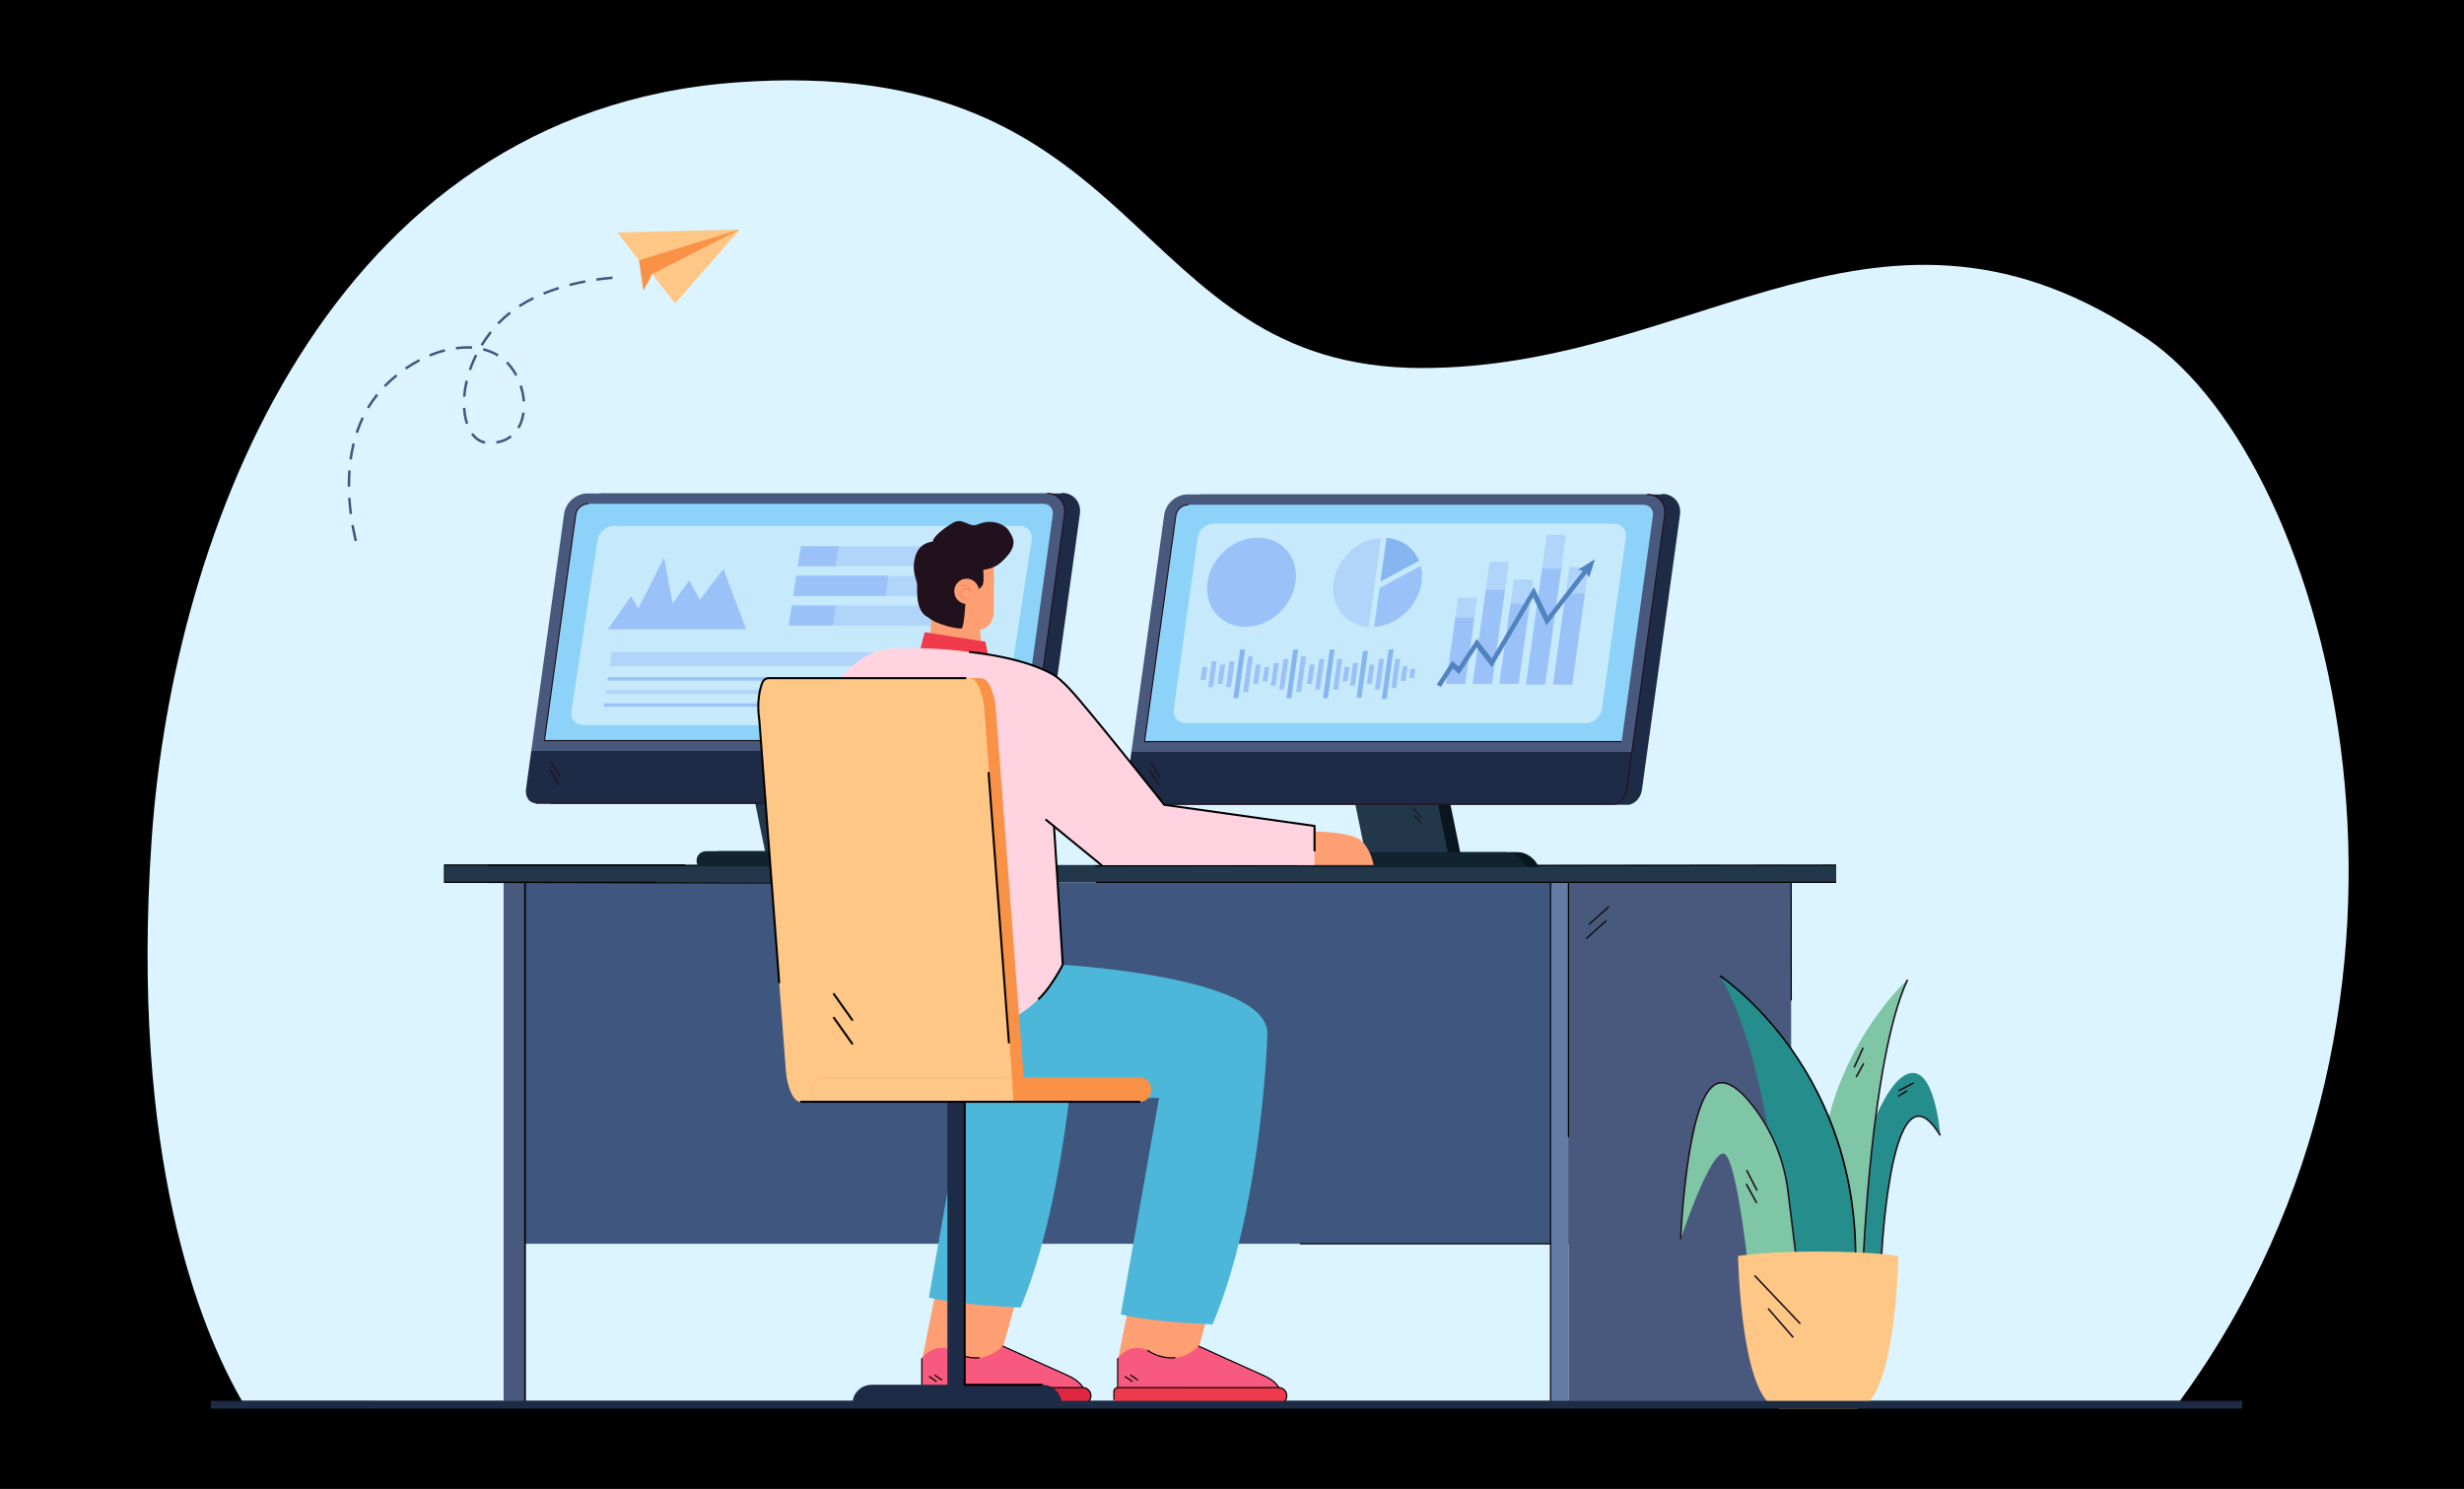 <?xml version="1.0" encoding="utf-8"?>
<!-- Generator: Adobe Illustrator 27.5.0, SVG Export Plug-In . SVG Version: 6.00 Build 0)  -->
<svg version="1.1" id="Layer_1" xmlns="http://www.w3.org/2000/svg" xmlns:xlink="http://www.w3.org/1999/xlink" x="0px" y="0px"
	 viewBox="0 0 3309.165 2000" style="enable-background:new 0 0 3309.165 2000;" xml:space="preserve">
<rect style="fill" width="3309.165" height="2000"/>
<g>
	<g>
		<path style="fill:#DCF4FF;" d="M2927.597,1881.683c394.834-540.332,203.609-1257.673-43.607-1426.449
			c-358.727-244.905-603.057,39.496-974.771,39.099c-399.646-0.427-363.177-425.143-921.924-383.536
			C443.056,151.322,232.005,711.45,203.583,1128.649c-28.965,425.169,65.075,655.77,121.36,753.033H2927.597z"/>
	</g>
	<g>
		<g>
			<g>
				<g>
					<g>
						<g>
							<path style="fill:#DCF4FF;" d="M2502.143,982.76c-26.743-3.99-53.522-3.483-79.382,1.16l-36.181-54.088l-40.853,17.63
								l-40.854,17.63l14.534,63.43c-21.118,15.63-39.858,34.768-55.301,56.963l-63.838-12.664l-16.421,41.354l-16.421,41.354
								l55.136,34.579c-3.99,26.743-3.483,53.523,1.16,79.382l-54.088,36.181l17.631,40.853l17.63,40.853l63.43-14.534
								c15.629,21.118,34.767,39.857,56.961,55.3l-12.664,63.839l41.354,16.421l41.354,16.421l34.58-55.136
								c26.743,3.989,53.522,3.483,79.382-1.161l36.181,54.088l40.853-17.63l40.853-17.63l-14.533-63.431
								c21.118-15.63,39.858-34.767,55.3-56.962l63.839,12.664l16.421-41.354l16.421-41.354l-55.136-34.579
								c3.99-26.743,3.483-53.523-1.16-79.382l54.088-36.181l-17.63-40.853l-17.63-40.854l-63.43,14.534
								c-15.63-21.118-34.768-39.858-56.962-55.3l12.664-63.839l-41.354-16.421l-41.354-16.421L2502.143,982.76z M2621.172,1287.831
								c-34.024,85.684-131.067,127.563-216.751,93.539c-85.685-34.024-127.563-131.067-93.539-216.751
								c34.024-85.684,131.067-127.564,216.751-93.539C2613.317,1105.104,2655.196,1202.147,2621.172,1287.831z"/>
						</g>
					</g>
				</g>
			</g>
		</g>
	</g>
	<g>
		<g>
			<g>
				<g>
					<g>
						<g>
							<path style="fill:#DCF4FF;" d="M2810.019,660.881c-13.337-4.998-27.188-7.683-41.021-8.136l-12.688-31.844l-22.985,4.587
								l-22.985,4.587l0.508,34.274c-12.598,5.729-24.358,13.525-34.755,23.26l-31.493-13.547l-13.009,19.497l-13.009,19.497
								l24.599,23.88c-4.998,13.337-7.683,27.189-8.136,41.021l-31.844,12.688l4.588,22.985l4.587,22.985l34.275-0.508
								c5.728,12.598,13.525,24.357,23.259,34.755l-13.547,31.493l19.497,13.009l19.497,13.009l23.88-24.599
								c13.337,4.997,27.188,7.683,41.021,8.136l12.688,31.844l22.985-4.587l22.985-4.587l-0.508-34.275
								c12.598-5.728,24.358-13.525,34.755-23.259l31.493,13.547l13.009-19.497l13.009-19.497l-24.599-23.88
								c4.998-13.337,7.683-27.189,8.136-41.021l31.844-12.688l-4.587-22.985l-4.587-22.985l-34.275,0.508
								c-5.728-12.599-13.525-24.358-23.26-34.755l13.547-31.493l-19.497-13.009l-19.496-13.009L2810.019,660.881z
								 M2837.772,831.132c-26.954,40.396-81.553,51.293-121.949,24.339c-40.396-26.954-51.293-81.553-24.339-121.949
								c26.954-40.396,81.553-51.294,121.949-24.339C2853.83,736.137,2864.727,790.736,2837.772,831.132z"/>
						</g>
					</g>
				</g>
			</g>
		</g>
	</g>
	<g>
		<g>
			<g>
				<g>
					<g>
						<g>
							<path style="fill:#DCF4FF;" d="M490.691,1500.739c-11.09-4.155-22.607-6.388-34.108-6.765l-10.55-26.478l-19.112,3.814
								l-19.112,3.814l0.423,28.499c-10.475,4.763-20.253,11.246-28.898,19.34l-26.186-11.264l-10.817,16.211l-10.817,16.211
								l20.453,19.855c-4.155,11.09-6.388,22.607-6.765,34.108l-26.478,10.55l3.814,19.112l3.815,19.112l28.499-0.423
								c4.763,10.475,11.246,20.253,19.34,28.898l-11.264,26.186l16.211,10.817l16.211,10.817l19.856-20.453
								c11.09,4.155,22.607,6.388,34.108,6.765l10.55,26.478l19.112-3.814l19.112-3.814l-0.422-28.499
								c10.475-4.763,20.253-11.246,28.898-19.34l26.186,11.264l10.817-16.211l10.817-16.211l-20.453-19.855
								c4.155-11.09,6.388-22.607,6.765-34.108l26.478-10.55l-3.814-19.112l-3.814-19.112l-28.499,0.423
								c-4.763-10.475-11.246-20.253-19.34-28.898l11.264-26.186l-16.211-10.817l-16.211-10.817L490.691,1500.739z M513.767,1642.3
								c-22.412,33.589-67.81,42.65-101.399,20.238s-42.649-67.81-20.237-101.399c22.412-33.589,67.81-42.65,101.399-20.238
								C527.119,1563.313,536.179,1608.711,513.767,1642.3z"/>
						</g>
					</g>
				</g>
			</g>
		</g>
	</g>
	<g>
		<g>
			<g>
				<g>
					<g>
						<g>
							<path style="fill:#DCF4FF;" d="M649.412,948.841c-23.463,0.253-46.339,4.363-67.86,11.891l-38.427-41.379l-32.585,20.715
								l-32.585,20.715l21.161,52.355c-15.949,16.292-29.38,35.263-39.565,56.401l-56.439-2.087l-8.394,37.689l-8.394,37.689
								l51.991,22.061c0.253,23.462,4.363,46.34,11.892,67.86l-41.379,38.427l20.715,32.585l20.715,32.585l52.355-21.161
								c16.291,15.95,35.262,29.379,56.4,39.565l-2.087,56.44l37.689,8.393l37.689,8.394l22.061-51.991
								c23.462-0.253,46.339-4.363,67.86-11.892l38.428,41.379l32.585-20.715l32.586-20.715l-21.161-52.356
								c15.949-16.292,29.38-35.262,39.565-56.4l56.44,2.087l8.393-37.689l8.394-37.689l-51.991-22.061
								c-0.253-23.462-4.363-46.339-11.891-67.86l41.379-38.427l-20.715-32.585L853.52,988.48l-52.355,21.161
								c-16.292-15.95-35.263-29.38-56.4-39.565l2.087-56.439l-37.689-8.394l-37.689-8.394L649.412,948.841z M793.284,1193.904
								c-17.391,78.09-94.794,127.297-172.884,109.906c-78.091-17.391-127.297-94.795-109.906-172.885
								c17.391-78.09,94.794-127.297,172.885-109.906C761.469,1038.41,810.675,1115.813,793.284,1193.904z"/>
						</g>
					</g>
				</g>
			</g>
		</g>
	</g>
	<g>
		<g>
			<g>
				
					<rect x="690.743" y="1185.165" transform="matrix(-1 -1.224647e-16 1.224647e-16 -1 2984.399 2855.854)" style="fill:#3F567E;" width="1602.913" height="485.524"/>
			</g>
		</g>
	</g>
	<g>
		<g>
			<g>
				
					<rect x="596.769" y="1161.883" transform="matrix(-1 -1.224647e-16 1.224647e-16 -1 3062.796 2347.048)" style="fill:#223749;" width="1869.259" height="23.281"/>
			</g>
		</g>
	</g>
	<g>
		<g>
			<rect x="2106.433" y="1185.164" style="fill:#49597D;" width="299.107" height="700.601"/>
		</g>
	</g>
	<g>
		<g>
			<g>
				<rect x="2082.367" y="1185.164" style="fill:#647BA3;" width="24.066" height="700.601"/>
			</g>
		</g>
	</g>
	<g>
		<g>
			<g>
				<rect x="676.347" y="1185.165" style="fill:#49597D;" width="28.791" height="700.601"/>
			</g>
		</g>
	</g>
	<g>
		<g>
			<rect x="1470.458" y="1161.601" transform="matrix(1 -0.001 0.001 1 -1.238 2.098)" width="995.569" height="1.624"/>
		</g>
	</g>
	<g>
		<g>
			<rect x="654.974" y="1161.602" width="602.141" height="1.624"/>
		</g>
	</g>
	<g>
		<g>
			<rect x="1471.792" y="1184.352" width="994.235" height="1.624"/>
		</g>
	</g>
	<g>
		<g>
			<rect x="955.799" y="883.965" transform="matrix(0.002 -1 1 0.002 -230.689 2140.106)" width="1.624" height="603.275"/>
		</g>
	</g>
	<g>
		<g>
			<polygon points="596.231,1185.976 882.009,1185.976 882.009,1184.352 597.307,1184.352 597.307,1162.695 920.048,1162.695 
				920.048,1161.071 596.231,1161.071 			"/>
		</g>
	</g>
	<g>
		<g>
			<path d="M2404.843,1343.9h1.624c0,0-0.114-156.055-0.114-158.736h-1.624C2404.729,1187.845,2404.843,1343.9,2404.843,1343.9z"/>
		</g>
	</g>
	<g>
		<g>
			<rect x="2081.554" y="1185.164" width="1.624" height="700.601"/>
		</g>
	</g>
	<g>
		<g>
			<rect x="2105.621" y="1185.164" width="1.624" height="342.227"/>
		</g>
	</g>
	<g>
		<g>
			<polygon points="2134.155,1242.642 2161.494,1218.157 2160.41,1216.949 2133.071,1241.434 			"/>
		</g>
	</g>
	<g>
		<g>
			<polygon points="2130.691,1261.468 2158.03,1236.983 2156.945,1235.775 2129.606,1260.259 			"/>
		</g>
	</g>
	<g>
		<g>
			<rect x="1746.092" y="1669.877" width="336.274" height="1.624"/>
		</g>
	</g>
	<g>
		<g>
			<rect x="704.04" y="1185.164" width="2.194" height="700.601"/>
		</g>
	</g>
	<g>
		<g>
			<g>
				<g>
					<path style="fill:#0A161E;" d="M966.038,1143.335h78.154l-44.965-219.187h110.95l44.965,219.187h77.902
						c10.986,0,23.243,8.906,27.376,19.891h0H953.632C949.498,1152.24,955.053,1143.335,966.038,1143.335z"/>
				</g>
			</g>
		</g>
		<g>
			<g>
				<g>
					<path style="fill:#1E2B46;" d="M726.184,1059.659l7.064-51.026l44.08-318.421c2.094-15.13,16.057-27.395,31.186-27.395h617.391
						l0.111-0.803c15.548,0,26.446,12.649,24.294,28.197l-51.143,369.448c-1.528,11.039-10.161,20.02-19.244,20.02H739.082
						l0.111-0.803C730.539,1078.877,724.715,1070.272,726.184,1059.659z"/>
				</g>
			</g>
		</g>
		<g>
			<g>
				<g>
					<g>
						<g>
							<polygon style="fill:#223749;" points="1030.176,1156.593 1141.125,1156.593 1093.441,924.148 982.491,924.148 							"/>
						</g>
					</g>
				</g>
			</g>
		</g>
		<g>
			<g>
				<g>
					<g>
						<g>
							<path style="fill:#49597D;" d="M713.525,1008.633l44.08-318.422c2.094-15.129,16.057-27.394,31.187-27.394h617.391
								c15.129,0,25.696,12.265,23.602,27.394l-44.08,318.422H713.525z"/>
						</g>
					</g>
				</g>
			</g>
		</g>
		<g>
			<g>
				<g>
					<g>
						<g>
							<path style="fill:#1E2B46;" d="M1385.705,1008.633l-7.063,51.026c-1.469,10.614-9.676,19.218-18.33,19.218h-640.84
								c-8.654,0-14.479-8.604-13.009-19.218l7.063-51.026H1385.705z"/>
						</g>
					</g>
				</g>
			</g>
		</g>
		<g>
			<g>
				<g>
					<g>
						<g>
							<path style="fill:#8CD2F9;" d="M731.174,994.805l42.048-303.744c1.102-7.962,8.683-14.417,16.932-14.417h610.839
								c8.249,0,14.042,6.455,12.94,14.417l-42.048,303.744H731.174z"/>
						</g>
					</g>
				</g>
			</g>
		</g>
		<g>
			<g>
				<g>
					<g>
						<g>
							<path style="fill:#122330;" d="M936.896,1163.226c-4.134-10.986,1.421-19.891,12.406-19.891h267.004
								c10.986,0,23.242,8.906,27.376,19.891v0L936.896,1163.226z"/>
						</g>
					</g>
				</g>
			</g>
		</g>
		<g>
			<g>
				<g>
					<g>
						<g>
							<path style="fill:#21111D;" d="M719.359,1079.68h640.84c9.083,0,17.716-8.981,19.244-20.02l51.143-369.448
								c2.152-15.548-8.745-28.197-24.294-28.197l-0.222,1.606c14.662,0,24.94,11.929,22.91,26.591l-51.143,369.448
								c-1.406,10.154-9.219,18.414-17.416,18.414h-640.84L719.359,1079.68z"/>
						</g>
					</g>
				</g>
			</g>
		</g>
		<g>
			<g>
				<g>
					<g>
						<g>
							<polygon style="fill:#21111D;" points="751.354,1044.223 752.789,1043.286 740.436,1021.988 739.002,1022.924 							"/>
						</g>
					</g>
				</g>
			</g>
		</g>
		<g>
			<g>
				<g>
					<g>
						<g>
							<polygon style="fill:#21111D;" points="749.966,1054.3 751.39,1053.346 738.957,1032.629 737.533,1033.582 							"/>
						</g>
					</g>
				</g>
			</g>
		</g>
		<g>
			<g>
				<g>
					<g>
						<g>
							<polygon style="fill:#21111D;" points="1101.639,1097.575 1102.87,1096.778 1092.53,1083.458 1091.299,1084.255 							"/>
						</g>
					</g>
				</g>
			</g>
		</g>
		<g>
			<g>
				<g>
					<g>
						<g>
							<polygon style="fill:#21111D;" points="1101.938,1105.233 1103.156,1104.421 1093.868,1092.689 1092.649,1093.502 							"/>
						</g>
					</g>
				</g>
			</g>
		</g>
		<g>
			<g>
				<g>
					<g>
						<g>
							<path style="fill:#21111D;" d="M730.26,995.608h641.514l0.222-1.606H732.088l41.937-302.941
								c1.039-7.507,8.225-13.614,16.017-13.614l0.222-1.606c-8.679,0-16.684,6.827-17.845,15.219L730.26,995.608z"/>
						</g>
					</g>
				</g>
			</g>
		</g>
		<g>
			<path style="opacity:0.5;fill:#FFFFFF;" d="M1328.64,974.174H783.275c-10.389,0-17.525-8.411-15.94-18.786l35.164-230.112
				c1.585-10.375,11.292-18.786,21.681-18.786h545.364c10.389,0,17.525,8.411,15.94,18.786l-35.164,230.112
				C1348.735,965.763,1339.028,974.174,1328.64,974.174z"/>
			<g>
				<polygon style="opacity:0.5;fill:#9BC1F9;" points="1342.329,733.713 1075.6,733.713 1071.495,760.577 1338.224,760.577 				"/>
				<polygon style="opacity:0.5;fill:#9BC1F9;" points="1336.235,773.59 1069.506,773.59 1065.401,800.454 1332.13,800.454 				"/>
				<polygon style="opacity:0.5;fill:#9BC1F9;" points="1330.141,813.468 1063.413,813.468 1059.307,840.331 1326.036,840.331 				
					"/>
				<polygon style="fill:#9BC1F9;" points="1126.018,733.713 1075.6,733.713 1071.495,760.577 1121.913,760.577 				"/>
				<polygon style="fill:#9BC1F9;" points="1193.177,773.59 1069.506,773.59 1065.401,800.454 1189.072,800.454 				"/>
				<polygon style="fill:#9BC1F9;" points="1122.781,813.468 1063.413,813.468 1059.307,840.331 1118.676,840.331 				"/>
			</g>
			<polygon style="fill:#9BC1F9;" points="816.431,845.278 1002.059,845.278 971.635,764.243 939.988,805.62 925.512,779.704 
				903.296,810.837 891.888,748.783 857.362,817.067 847.38,800.747 			"/>
			<g>
				<polygon style="opacity:0.5;fill:#9BC1F9;" points="1317.716,894.78 818.743,894.78 821.606,876.049 1320.578,876.049 				"/>
				<polygon style="fill:#9BC1F9;" points="1314.76,914.124 815.787,914.124 816.488,909.539 1315.46,909.539 				"/>
				<polygon style="opacity:0.5;fill:#9BC1F9;" points="1312.074,931.699 813.102,931.699 813.802,927.114 1312.775,927.114 				"/>
				<polygon style="fill:#9BC1F9;" points="1309.389,949.274 810.416,949.274 811.117,944.689 1310.089,944.689 				"/>
			</g>
		</g>
	</g>
	<g>
		<g>
			<g>
				<g>
					<path style="fill:#0A161E;" d="M1771.975,1144.651h78.153l-44.965-219.186h110.949l44.965,219.186h77.902
						c10.986,0,23.243,8.906,27.376,19.891h0h-306.787C1755.434,1153.557,1760.989,1144.651,1771.975,1144.651z"/>
				</g>
			</g>
		</g>
		<g>
			<g>
				<g>
					<path style="fill:#1E2B46;" d="M1532.12,1060.975l7.064-51.026l44.08-318.421c2.094-15.13,16.057-27.394,31.187-27.394h617.391
						l0.111-0.803c15.548,0,26.446,12.649,24.294,28.197l-51.143,369.448c-1.529,11.039-10.161,20.02-19.244,20.02h-640.841
						l0.111-0.803C1536.476,1080.193,1530.651,1071.589,1532.12,1060.975z"/>
				</g>
			</g>
		</g>
		<g>
			<g>
				<g>
					<g>
						<g>
							<polygon style="fill:#223749;" points="1836.112,1157.91 1947.062,1157.91 1899.377,925.465 1788.427,925.465 							"/>
						</g>
					</g>
				</g>
			</g>
		</g>
		<g>
			<g>
				<g>
					<g>
						<g>
							<path style="fill:#49597D;" d="M1519.461,1009.949l44.079-318.422c2.094-15.129,16.057-27.394,31.187-27.394h617.392
								c15.129,0,25.696,12.265,23.602,27.394l-44.08,318.422H1519.461z"/>
						</g>
					</g>
				</g>
			</g>
		</g>
		<g>
			<g>
				<g>
					<g>
						<g>
							<path style="fill:#1E2B46;" d="M2191.641,1009.949l-7.063,51.026c-1.469,10.614-9.676,19.218-18.33,19.218h-640.841
								c-8.654,0-14.479-8.604-13.009-19.218l7.063-51.026H2191.641z"/>
						</g>
					</g>
				</g>
			</g>
		</g>
		<g>
			<g>
				<g>
					<g>
						<g>
							<path style="fill:#8CD2F9;" d="M1537.11,996.121l42.048-303.744c1.102-7.962,8.683-14.417,16.932-14.417h610.839
								c8.249,0,14.042,6.455,12.94,14.417l-42.048,303.744H1537.11z"/>
						</g>
					</g>
				</g>
			</g>
		</g>
		<g>
			<g>
				<g>
					<g>
						<g>
							<path style="fill:#122330;" d="M1742.833,1164.542c-4.134-10.986,1.421-19.891,12.406-19.891h267.004
								c10.986,0,23.243,8.906,27.376,19.891v0L1742.833,1164.542z"/>
						</g>
					</g>
				</g>
			</g>
		</g>
		<g>
			<g>
				<g>
					<g>
						<g>
							<path style="fill:#21111D;" d="M1525.296,1080.996h640.84c9.083,0,17.716-8.981,19.244-20.02l51.143-369.448
								c2.153-15.548-8.745-28.197-24.294-28.197l-0.222,1.606c14.662,0,24.94,11.929,22.91,26.591l-51.143,369.448
								c-1.406,10.154-9.219,18.414-17.416,18.414h-640.84L1525.296,1080.996z"/>
						</g>
					</g>
				</g>
			</g>
		</g>
		<g>
			<g>
				<g>
					<g>
						<g>
							<polygon style="fill:#21111D;" points="1557.291,1045.539 1558.725,1044.603 1546.372,1023.304 1544.938,1024.24 							"/>
						</g>
					</g>
				</g>
			</g>
		</g>
		<g>
			<g>
				<g>
					<g>
						<g>
							<polygon style="fill:#21111D;" points="1555.902,1055.616 1557.326,1054.662 1544.893,1033.945 1543.469,1034.898 							"/>
						</g>
					</g>
				</g>
			</g>
		</g>
		<g>
			<g>
				<g>
					<g>
						<g>
							<polygon style="fill:#21111D;" points="1907.575,1098.891 1908.806,1098.094 1898.467,1084.774 1897.235,1085.571 							"/>
						</g>
					</g>
				</g>
			</g>
		</g>
		<g>
			<g>
				<g>
					<g>
						<g>
							<polygon style="fill:#21111D;" points="1907.874,1106.549 1909.092,1105.737 1899.804,1094.006 1898.585,1094.818 							"/>
						</g>
					</g>
				</g>
			</g>
		</g>
		<g>
			<g>
				<g>
					<g>
						<g>
							<path style="fill:#21111D;" d="M1536.196,996.924h641.514l0.222-1.606h-639.908l41.937-302.941
								c1.039-7.507,8.225-13.613,16.017-13.613l0.222-1.606c-8.678,0-16.684,6.827-17.845,15.219L1536.196,996.924z"/>
						</g>
					</g>
				</g>
			</g>
		</g>
		<g>
			<g>
				<path style="opacity:0.5;fill:#FFFFFF;" d="M2130.211,971.287h-537.912c-10.247,0-17.38-8.419-15.932-18.804l32.115-230.33
					c1.448-10.385,10.928-18.804,21.175-18.804h537.912c10.247,0,17.38,8.419,15.932,18.804l-32.115,230.33
					C2149.939,962.869,2140.458,971.287,2130.211,971.287z"/>
			</g>
			<g>
				<polygon style="opacity:0.5;fill:#9BC1F9;" points="2075.082,919.54 2049.426,919.54 2077.477,718.354 2103.134,718.354 				"/>
				<polygon style="opacity:0.5;fill:#9BC1F9;" points="2039.41,918.406 2013.753,918.406 2033.248,778.586 2058.905,778.586 				
					"/>
				<polygon style="opacity:0.5;fill:#9BC1F9;" points="2111.429,919.54 2085.772,919.54 2107.746,761.943 2133.402,761.943 				"/>
				<polygon style="opacity:0.5;fill:#9BC1F9;" points="2003.579,918.406 1977.922,918.406 2000.76,754.61 2026.417,754.61 				"/>
				<polygon style="opacity:0.5;fill:#9BC1F9;" points="1967.748,918.406 1942.091,918.406 1958.157,803.174 1983.814,803.174 				
					"/>
				<g>
					<polygon style="fill:#9BC1F9;" points="2075.082,919.54 2049.426,919.54 2071.17,763.587 2096.827,763.587 					"/>
					<polygon style="fill:#9BC1F9;" points="2039.41,918.406 2013.753,918.406 2028.755,810.81 2054.412,810.81 					"/>
					<polygon style="fill:#9BC1F9;" points="2111.429,919.54 2085.772,919.54 2102.84,797.13 2128.496,797.13 					"/>
					<polygon style="fill:#9BC1F9;" points="2003.579,918.406 1977.922,918.406 1995.496,792.36 2021.153,792.36 					"/>
					<polygon style="fill:#9BC1F9;" points="1967.748,918.406 1942.091,918.406 1954.455,829.732 1980.111,829.732 					"/>
				</g>
				<polygon style="fill:#5183BF;" points="2141.954,751.105 2119.306,765.401 2125.953,766.589 2078.755,827.542 2060.015,788.357 
					2003.408,884.474 1983.245,858.295 1958.873,895.364 1950.49,887.588 1929.605,919.673 1935.007,922.732 1951.176,897.891 
					1959.529,905.64 1983.133,869.74 2003.628,896.347 2058.974,802.371 2076.945,839.948 2131.013,770.132 2134.167,776.068 				
					"/>
			</g>
			<g>
				<polygon style="fill:#9BC1F9;" points="1629.175,922.973 1622.522,922.973 1627.353,888.321 1634.007,888.321 				"/>
				<polygon style="fill:#9BC1F9;" points="1641.766,918.642 1635.112,918.642 1638.735,892.653 1645.389,892.653 				"/>
				<polygon style="fill:#9BC1F9;" points="1653.148,922.973 1646.494,922.973 1651.326,888.321 1657.979,888.321 				"/>
				<polygon style="fill:#86B6EF;" points="1663.057,937.867 1656.404,937.867 1665.537,872.363 1672.191,872.363 				"/>
				<polygon style="fill:#9BC1F9;" points="1676.198,929.584 1669.545,929.584 1676.22,881.71 1682.874,881.71 				"/>
				<polygon style="fill:#86B6EF;" points="1783.369,937.867 1776.716,937.867 1785.849,872.363 1792.502,872.363 				"/>
				<polygon style="fill:#9BC1F9;" points="1796.987,926.165 1790.333,926.165 1796.055,885.129 1802.709,885.129 				"/>
				<polygon style="fill:#9BC1F9;" points="1809.667,915.222 1803.014,915.222 1805.684,896.072 1812.338,896.072 				"/>
				<polygon style="fill:#9BC1F9;" points="1819.668,920.921 1813.014,920.921 1817.273,890.373 1823.927,890.373 				"/>
				<polygon style="fill:#86B6EF;" points="1828.452,937.024 1821.798,937.024 1830.548,874.27 1837.202,874.27 				"/>
				<polygon style="fill:#9BC1F9;" points="1842.388,918.642 1835.734,918.642 1839.358,892.653 1846.012,892.653 				"/>
				<polygon style="fill:#9BC1F9;" points="1853.119,926.165 1846.465,926.165 1852.187,885.129 1858.84,885.129 				"/>
				<polygon style="fill:#86B6EF;" points="1862.305,938.931 1855.651,938.931 1864.933,872.363 1871.587,872.363 				"/>
				<polygon style="fill:#9BC1F9;" points="1875.151,924.113 1868.497,924.113 1873.933,885.129 1880.586,885.129 				"/>
				<polygon style="fill:#9BC1F9;" points="1887.727,914.588 1881.074,914.588 1883.853,894.654 1890.507,894.654 				"/>
				<polygon style="fill:#9BC1F9;" points="1899.169,910.511 1892.516,910.511 1894.158,898.731 1900.812,898.731 				"/>
				<polygon style="fill:#9BC1F9;" points="1619.088,913.17 1612.434,913.17 1614.818,896.072 1621.472,896.072 				"/>
				<polygon style="fill:#86B6EF;" points="1734.29,937.867 1727.636,937.867 1736.769,872.363 1743.423,872.363 				"/>
				<polygon style="fill:#9BC1F9;" points="1747.431,929.584 1740.777,929.584 1747.452,881.71 1754.106,881.71 				"/>
				<polygon style="fill:#9BC1F9;" points="1689.71,918.642 1683.057,918.642 1686.68,892.653 1693.334,892.653 				"/>
				<polygon style="fill:#9BC1F9;" points="1702.173,915.222 1695.52,915.222 1698.19,896.072 1704.843,896.072 				"/>
				<polygon style="fill:#9BC1F9;" points="1761.921,918.642 1755.268,918.642 1758.891,892.653 1765.545,892.653 				"/>
				<polygon style="fill:#9BC1F9;" points="1772.859,926.165 1766.205,926.165 1771.927,885.129 1778.58,885.129 				"/>
				<polygon style="fill:#9BC1F9;" points="1713.365,920.921 1706.711,920.921 1710.971,890.373 1717.624,890.373 				"/>
				<polygon style="fill:#9BC1F9;" points="1724.62,926.165 1717.967,926.165 1723.688,885.129 1730.342,885.129 				"/>
			</g>
			
				<ellipse transform="matrix(0.699 -0.715 0.715 0.699 -53.62 1437.213)" style="fill:#9BC1F9;" cx="1681.128" cy="782.327" rx="63.827" ry="55.443"/>
			<g>
				<path style="opacity:0.5;fill:#9BC1F9;" d="M1854.713,722.581c-31.187,1.936-59.299,27.938-63.734,59.746
					c-4.435,31.808,16.427,57.811,47.073,59.746L1854.713,722.581z"/>
				<path style="fill:#86B6EF;" d="M1853.926,781.273l51.862-28.047c-7.116-17.326-23.211-29.353-43.679-30.645L1853.926,781.273z"
					/>
				<path style="fill:#9BC1F9;" d="M1852.719,789.925l-7.271,52.148c31.186-1.936,59.299-27.938,63.734-59.746
					c1.1-7.891,0.628-15.417-1.147-22.316L1852.719,789.925z"/>
			</g>
		</g>
	</g>
	<g>
		<g>
			<g>
				<g>
					<g>
						<g>
							<g>
								<g>
									<g>
										<g>
											<g>
												<g>
													<path style="fill:#FE9F73;" d="M1334.712,753.431v66.884c0,0,0.942,22.609-18.842,25.435l3.694,30.165
														c1.373,11.212-5.332,21.947-16.102,25.357c-5.266,1.667-11.552,2.885-18.682,2.885
														c-22.61,0-34.858-16.956-36.742-25.435c-1.884-8.478,3.768-48.986,3.768-48.986l-0.689-19.905l2.573-77.125
														L1334.712,753.431z"/>
												</g>
											</g>
										</g>
									</g>
								</g>
							</g>
						</g>
					</g>
				</g>
			</g>
			<g>
				<g>
					<g>
						<g>
							<g>
								<g>
									<g>
										<g>
											<g>
												<g>
													<path style="fill:#21111D;" d="M1256.325,736.422l15.771,22.33c0,0,47.785,18.557,72.28-3.424
														c24.495-21.981,16.957-32.539,9.777-43.543c-3.539-5.425-20.437-16.468-41.163-7.266
														c-11.313,5.023-19.68-9.965-32.869-2.429c-13.189,7.536-28.748,20.588-27.007,25.751
														C1254.856,733.004,1256.325,736.422,1256.325,736.422z"/>
												</g>
											</g>
										</g>
									</g>
								</g>
							</g>
						</g>
					</g>
				</g>
			</g>
			<g>
				<g>
					<g>
						<g>
							<g>
								<g>
									<g>
										<g>
											<g>
												<g>
													<path style="fill:#21111D;" d="M1257.28,727.002c0,0-21.75-1.047-27.822,19.887
														c-6.071,20.934,2.094,31.898,2.303,38.139c0.209,6.241-4.024,48.319,25.519,45.178l7.979-69.501l-10.282-27.67
														L1257.28,727.002z"/>
												</g>
											</g>
										</g>
									</g>
								</g>
							</g>
						</g>
					</g>
				</g>
			</g>
			<g>
				<g>
					<g>
						<g>
							<path style="fill:#21111D;" d="M1320.142,759.973c0,0,1.786,19.651,0,25.01c-1.787,5.359-23.226,19.651-23.226,19.651
								s-1.787,37.516-5.36,39.302c-3.573,1.786-35.254-5.112-45.319-15.061c-10.065-9.949,0.655-88.553,0.655-88.553
								s8.933-10.719,17.866-12.505c8.933-1.786,51.811-5.359,50.025,0C1312.996,733.176,1320.142,759.973,1320.142,759.973z"/>
						</g>
					</g>
				</g>
			</g>
			<g>
				<g>
					<g>
						<g>
							<g>
								<g>
									<g>
										<g>
											<g>
												<g>
													<g>
														<ellipse style="fill:#FE9F73;" cx="1298.178" cy="794.245" rx="16.605" ry="16.957"/>
													</g>
												</g>
											</g>
										</g>
									</g>
								</g>
							</g>
						</g>
					</g>
				</g>
				<g>
					<g>
						<g>
							<g>
								<g>
									<g>
										<g>
											<g>
												<g>
													<g>
														<path style="fill:#F07162;" d="M1296.949,804.636c-3.449,0-5.753-2.648-6.512-5.294
															c-0.897-3.13,0.131-6.17,2.62-7.748c3.678-2.331,7.011-0.835,8.719,0.312c-0.717-1.925-1.84-3.326-3.352-4.175
															c-3.271-1.839-7.329-0.499-7.37-0.485c-0.241,0.083-0.502-0.052-0.583-0.299c-0.08-0.247,0.05-0.513,0.292-0.595
															c0.181-0.062,4.471-1.483,8.1,0.551c2.095,1.174,3.52,3.253,4.236,6.177l0.402,1.64l-1.175-1.192
															c-0.166-0.169-4.115-4.09-8.782-1.133c-2.584,1.638-2.811,4.624-2.221,6.683c0.613,2.138,2.452,4.616,5.623,4.616
															c0.032,0,0.062-0.003,0.095-0.001c0.252,0,0.457,0.206,0.461,0.465c0.004,0.259-0.2,0.474-0.455,0.477
															C1297.015,804.635,1296.982,804.636,1296.949,804.636z"/>
													</g>
												</g>
											</g>
										</g>
									</g>
								</g>
							</g>
						</g>
					</g>
				</g>
			</g>
		</g>
		<g>
			<g>
				<g>
					<polygon style="fill:#EF3A4C;" points="1326.911,879.596 1323.392,861.964 1241.928,849.183 1236.353,870.474 
						1272.873,879.596 					"/>
				</g>
			</g>
		</g>
		<g>
			<g>
				<g>
					<path style="fill:#FE9F73;" d="M1761.629,1116.69c0,0,52.345,0.304,66.04,12.173c13.695,11.869,17.042,33.02,17.042,33.02
						h-103.473L1761.629,1116.69z"/>
				</g>
			</g>
		</g>
		<g>
			<g>
				<g>
					<g>
						<g>
							<g>
								<g>
									<g>
										<g>
											<g>
												<g>
													<g>
														<g>
															<polygon style="fill:#FE9F73;" points="1338.708,1839.989 1238.815,1824.358 1260.101,1717.7 1368.6,1731.677 
																															"/>
														</g>
													</g>
												</g>
											</g>
										</g>
									</g>
								</g>
							</g>
						</g>
					</g>
				</g>
			</g>
			<g>
				<g>
					<g>
						<g>
							<g>
								<g>
									<g>
										<g>
											<g>
												<path style="fill:#E02742;" d="M1237.185,1863.817h94l38.111-42.586l69.707,42.586h15.013
													c5.174,0,9.917,3.589,10.891,8.801c1.311,7.014-3.893,13.146-10.495,13.146h-218.569c-1.606,0-2.908-1.335-2.908-2.983
													v-14.607C1232.936,1865.769,1234.839,1863.817,1237.185,1863.817z"/>
											</g>
										</g>
									</g>
								</g>
							</g>
						</g>
					</g>
				</g>
				<g>
					<g>
						<g>
							<g>
								<g>
									<g>
										<g>
											<g>
												<path style="fill:#F7597F;" d="M1238.016,1863.941v-39.583c0,0,15.831-21.859,39.935-10.702
													c0,0,36.457,26.532,68.596-5.575l79.809,36.316c0,0,21.883,7.503,27.808,19.544H1238.016z"/>
											</g>
										</g>
									</g>
								</g>
							</g>
						</g>
					</g>
				</g>
				<g>
					<g>
						<g>
							<g>
								<g>
									<g>
										<g>
											<g>
												<g>
													<g>
														<rect x="1237.216" y="1824.358" width="1.6" height="39.386"/>
													</g>
												</g>
											</g>
										</g>
									</g>
								</g>
							</g>
						</g>
					</g>
				</g>
				<g>
					<g>
						<g>
							<g>
								<g>
									<g>
										<g>
											<g>
												<g>
													<g>
														<path d="M1310.625,1824.789c3.055,0,4.896-0.267,4.955-0.277l-0.237-1.622c-0.186,0.025-19.026,2.736-36.94-9.91
															l-0.906,1.352C1290.333,1823.393,1303.645,1824.789,1310.625,1824.789z"/>
													</g>
												</g>
											</g>
										</g>
									</g>
								</g>
							</g>
						</g>
					</g>
				</g>
				<g>
					<g>
						<g>
							<g>
								<g>
									<g>
										<g>
											<g>
												<g>
													<g>
														<polygon points="1257.441,1856.548 1258.334,1855.185 1248.14,1848.134 1247.246,1849.496 														"/>
													</g>
												</g>
											</g>
										</g>
									</g>
								</g>
							</g>
						</g>
					</g>
				</g>
				<g>
					<g>
						<g>
							<g>
								<g>
									<g>
										<g>
											<g>
												<g>
													<g>
														<polygon points="1264.751,1854.552 1265.644,1853.193 1255.452,1846.141 1254.557,1847.501 														"/>
													</g>
												</g>
											</g>
										</g>
									</g>
								</g>
							</g>
						</g>
					</g>
				</g>
				<g>
					<g>
						<g>
							<g>
								<g>
									<g>
										<g>
											<g>
												<g>
													<g>
														<g>
															<g>
																<g>
																	<g>
																		<g>
																			<g>
																				<path d="M1461.851,1883.86c2.581-2.246,4.061-5.524,4.061-8.995c0-6.503-5.158-11.795-11.498-11.795H1238.3
																					c-3.399,0-6.164,2.837-6.164,6.324v10.942h1.601v-10.942c0-2.583,2.047-4.683,4.563-4.683h216.114
																					c5.458,0,9.898,4.554,9.898,10.153c0,2.987-1.274,5.81-3.496,7.745L1461.851,1883.86z"/>
																			</g>
																		</g>
																	</g>
																</g>
															</g>
														</g>
													</g>
												</g>
											</g>
										</g>
									</g>
								</g>
							</g>
						</g>
					</g>
				</g>
				<g>
					<g>
						<g>
							<g>
								<g>
									<g>
										<g>
											<g>
												<g>
													<g>
														<path d="M1453.69,1864.242l1.447-0.701c-0.178-0.389-4.557-9.592-20.893-16.738
															c-16.053-7.023-86.661-39.148-87.372-39.472l-0.65,1.501c0.713,0.323,71.332,32.454,87.395,39.482
															C1449.335,1855.191,1453.65,1864.152,1453.69,1864.242z"/>
													</g>
												</g>
											</g>
										</g>
									</g>
								</g>
							</g>
						</g>
					</g>
				</g>
			</g>
		</g>
		<g>
			<g>
				<g>
					<g>
						<g>
							<g>
								<g>
									<g>
										<g>
											<g>
												<g>
													<g>
														<g>
															<polygon style="fill:#FE9F73;" points="1601.743,1839.989 1501.85,1824.358 1523.136,1717.7 1631.635,1731.677 
																															"/>
														</g>
													</g>
												</g>
											</g>
										</g>
									</g>
								</g>
							</g>
						</g>
					</g>
				</g>
			</g>
			<g>
				<g>
					<g>
						<g>
							<g>
								<g>
									<g>
										<g>
											<g>
												<path style="fill:#EF3A4C;" d="M1500.22,1863.817h94l38.111-42.586l69.707,42.586h15.013
													c5.174,0,9.916,3.589,10.891,8.801c1.312,7.014-3.893,13.146-10.495,13.146H1498.88c-1.606,0-2.908-1.335-2.908-2.983
													v-14.607C1495.971,1865.769,1497.874,1863.817,1500.22,1863.817z"/>
											</g>
										</g>
									</g>
								</g>
							</g>
						</g>
					</g>
				</g>
				<g>
					<g>
						<g>
							<g>
								<g>
									<g>
										<g>
											<g>
												<path style="fill:#F7597F;" d="M1501.051,1863.941v-39.583c0,0,15.83-21.859,39.935-10.702
													c0,0,36.458,26.532,68.596-5.575l79.809,36.316c0,0,21.883,7.503,27.808,19.544H1501.051z"/>
											</g>
										</g>
									</g>
								</g>
							</g>
						</g>
					</g>
				</g>
				<g>
					<g>
						<g>
							<g>
								<g>
									<g>
										<g>
											<g>
												<g>
													<g>
														<rect x="1500.251" y="1824.358" width="1.6" height="39.386"/>
													</g>
												</g>
											</g>
										</g>
									</g>
								</g>
							</g>
						</g>
					</g>
				</g>
				<g>
					<g>
						<g>
							<g>
								<g>
									<g>
										<g>
											<g>
												<g>
													<g>
														<path d="M1573.66,1824.789c3.054,0,4.896-0.267,4.955-0.277l-0.237-1.622c-0.186,0.025-19.026,2.736-36.94-9.91
															l-0.906,1.352C1553.368,1823.393,1566.68,1824.789,1573.66,1824.789z"/>
													</g>
												</g>
											</g>
										</g>
									</g>
								</g>
							</g>
						</g>
					</g>
				</g>
				<g>
					<g>
						<g>
							<g>
								<g>
									<g>
										<g>
											<g>
												<g>
													<g>
														<polygon points="1520.476,1856.548 1521.369,1855.185 1511.175,1848.134 1510.281,1849.496 														"/>
													</g>
												</g>
											</g>
										</g>
									</g>
								</g>
							</g>
						</g>
					</g>
				</g>
				<g>
					<g>
						<g>
							<g>
								<g>
									<g>
										<g>
											<g>
												<g>
													<g>
														<polygon points="1527.786,1854.552 1528.679,1853.193 1518.486,1846.141 1517.592,1847.501 														"/>
													</g>
												</g>
											</g>
										</g>
									</g>
								</g>
							</g>
						</g>
					</g>
				</g>
				<g>
					<g>
						<g>
							<g>
								<g>
									<g>
										<g>
											<g>
												<g>
													<g>
														<g>
															<g>
																<g>
																	<g>
																		<g>
																			<g>
																				<path d="M1724.885,1883.86c2.581-2.246,4.061-5.524,4.061-8.995c0-6.503-5.158-11.795-11.498-11.795h-216.114
																					c-3.399,0-6.163,2.837-6.163,6.324v10.942h1.6v-10.942c0-2.583,2.047-4.683,4.563-4.683h216.114
																					c5.458,0,9.898,4.554,9.898,10.153c0,2.987-1.273,5.81-3.495,7.745L1724.885,1883.86z"/>
																			</g>
																		</g>
																	</g>
																</g>
															</g>
														</g>
													</g>
												</g>
											</g>
										</g>
									</g>
								</g>
							</g>
						</g>
					</g>
				</g>
				<g>
					<g>
						<g>
							<g>
								<g>
									<g>
										<g>
											<g>
												<g>
													<g>
														<path d="M1716.725,1864.242l1.447-0.701c-0.178-0.389-4.556-9.592-20.892-16.738
															c-16.053-7.023-86.661-39.148-87.372-39.472l-0.65,1.501c0.713,0.323,71.332,32.454,87.395,39.482
															C1712.37,1855.191,1716.685,1864.152,1716.725,1864.242z"/>
													</g>
												</g>
											</g>
										</g>
									</g>
								</g>
							</g>
						</g>
					</g>
				</g>
			</g>
		</g>
		<g>
			<g>
				<g>
					<g>
						<g>
							<path style="fill:#4CB7D8;" d="M1441.702,1322.738c-25.395-67.813-104.364-83.962-104.364-83.962
								s-168.688-22.365-196.292,24.125c-56.925,95.873,1.705,176.74,51.838,187.874c12.181,2.705,32.753,1.173,55.876,1.868
								c18.621,0.56,50.05-0.71,50.05-0.71l-51.376,290.923c45.806,11.104,123.292,13.348,123.292,13.348
								C1433.132,1608.073,1452.239,1350.876,1441.702,1322.738z"/>
						</g>
					</g>
				</g>
			</g>
		</g>
		<g>
			<g>
				<g>
					<g>
						<g>
							<path style="fill:#4CB7D8;" d="M1702.126,1389.123c2.546-78.925-282.55-93.708-282.55-93.708s-160.473-56.363-188.076-9.873
								c-56.926,95.873,1.705,176.741,51.838,187.874c12.182,2.705,32.756,1.077,55.876,1.868
								c66.383,2.272,158.875,1.015,172.962,0.804l0.02,0.035l44.425-1.549l-51.376,290.923
								c45.806,11.104,123.292,13.348,123.292,13.348C1690.942,1630.715,1701.157,1419.154,1702.126,1389.123z"/>
						</g>
					</g>
				</g>
			</g>
		</g>
		<g>
			<g>
				<g>
					<path style="fill:#FFD4E0;" d="M1765.433,1109.439l-201.828-28.427c0,0-125.076-159.188-142.132-170.559
						c-17.056-11.371-90.965-42.64-218.884-39.797c-127.919,2.843-150.661,278.58-150.661,278.58s201.473,231.718,210.356,233.097
						c121.365,18.837,165.026-86.442,165.026-86.442l-11.783-186.733l64.493,52.725h285.412V1109.439z"/>
				</g>
			</g>
		</g>
		<g>
			<g>
				<g>
					<g>
						<g>
							<g>
								<g>
									<path d="M1194.968,1309.767c0.827-0.058,1.475-0.75,1.468-1.589c-0.575-69.042-3.599-363.249-3.592-364.277
										c0.007-0.872-0.695-1.585-1.566-1.592c-0.89-0.004-1.585,0.694-1.592,1.567c-0.008,1.028,3.016,295.26,3.591,364.329
										c0.008,0.872,0.72,1.573,1.592,1.566C1194.904,1309.771,1194.937,1309.77,1194.968,1309.767z"/>
								</g>
							</g>
						</g>
					</g>
				</g>
			</g>
		</g>
		<g>
			<g>
				<g>
					<g>
						<g>
							<path style="fill:#F99247;" d="M1337.482,952.864l36.7,485.158c1.752,23.16-4.137,41.927-13.156,41.927h-270.584
								c-9.02,0-17.748-18.768-19.5-41.927l-36.701-485.158c-1.752-23.16,4.137-41.927,13.157-41.927h270.584
								C1327.001,910.936,1335.73,929.704,1337.482,952.864z"/>
						</g>
					</g>
				</g>
			</g>
		</g>
		<g>
			<g>
				<g>
					<g>
						<g>
							<path style="fill:#FEC786;" d="M1321.931,952.864l36.701,485.158c1.752,23.16-4.137,41.927-13.157,41.927H1074.89
								c-9.019,0-17.748-18.768-19.5-41.927l-36.7-485.158c-1.752-23.16,4.137-41.927,13.157-41.927h270.584
								C1311.45,910.936,1320.179,929.704,1321.931,952.864z"/>
						</g>
					</g>
				</g>
			</g>
		</g>
		<g>
			<g>
				<g>
					<g>
						<g>
							<path style="fill:#F99247;" d="M1531.346,1447.327H1104.38c-8.15,0-14.757,7.303-14.757,16.311
								c0,9.008,6.607,16.311,14.757,16.311h426.965c8.15,0,14.757-7.303,14.757-16.311
								C1546.103,1454.63,1539.495,1447.327,1531.346,1447.327z"/>
						</g>
					</g>
				</g>
			</g>
		</g>
		<g>
			<g>
				<g>
					<g>
						<g>
							<path style="fill:#FEC786;" d="M1358.211,1447.327h-252.848c-8.693,0-15.74,7.303-15.74,16.311
								c0,9.008,7.047,16.311,15.74,16.311h252.848c0.439,0,2.385,0.037,2.815,0c8.083-0.686,12.925-7.757,12.925-16.311
								C1373.951,1454.63,1366.903,1447.327,1358.211,1447.327z"/>
						</g>
					</g>
				</g>
			</g>
		</g>
		<g>
			<g>
				<g>
					<g>
						<g>
							<polygon style="fill:#F99247;" points="1358.41,1435.093 1361.026,1479.949 1390.355,1479.949 1372.4,1447.327 							"/>
						</g>
					</g>
				</g>
			</g>
		</g>
		<g>
			<g>
				<g>
					<g>
						<g>
							<g>
								<path style="fill:#1E2B46;" d="M1400.015,1860.058h-104.458v-380.109h-23.206v380.109h-101.746
									c-14.198,0-25.706,11.509-25.706,25.707h127.452h23.206h130.164C1425.721,1871.568,1414.212,1860.058,1400.015,1860.058z"/>
							</g>
						</g>
					</g>
				</g>
			</g>
		</g>
		<g>
			<g>
				<g>
					<g>
						<g>
							<path d="M1045.148,1320.782l-26.68-352.684c-3.858-25.605,0.781-43.08,3.891-51.209c2.62-6.846,8.709-7.785,11.685-7.322
								h263.608v2.739h-263.838l-0.117-0.02c-0.249-0.043-6.278-0.955-8.779,5.582c-3.013,7.877-7.505,24.838-3.729,49.924
								l26.691,352.784L1045.148,1320.782z"/>
						</g>
					</g>
				</g>
			</g>
		</g>
		<g>
			<g>
				<g>
					<g>
						<g>
							
								<rect x="1340.687" y="1036.219" transform="matrix(0.997 -0.075 0.075 0.997 -88.12 104.706)" width="2.739" height="365.368"/>
						</g>
					</g>
				</g>
			</g>
		</g>
		<g>
			<g>
				<g>
					<g>
						<g>
							<rect x="1074.891" y="1478.579" width="456.455" height="2.739"/>
						</g>
					</g>
				</g>
			</g>
		</g>
		<g>
			<g>
				<g>
					<g>
						<g>
							
								<rect x="1130.612" y="1331.269" transform="matrix(0.816 -0.578 0.578 0.816 -573.895 902.305)" width="2.738" height="44.734"/>
						</g>
					</g>
				</g>
			</g>
		</g>
		<g>
			<g>
				<g>
					<g>
						<g>
							
								<rect x="1130.612" y="1363.165" transform="matrix(0.816 -0.578 0.578 0.816 -592.322 908.188)" width="2.739" height="44.733"/>
						</g>
					</g>
				</g>
			</g>
		</g>
		<g>
			<g>
				<g>
					<g>
						<g>
							<polygon points="1400.015,1861.428 1294.188,1861.428 1294.188,1479.949 1296.927,1479.949 1296.927,1858.689 
								1400.015,1858.689 							"/>
						</g>
					</g>
				</g>
			</g>
		</g>
		<g>
			<g>
				<g>
					<path d="M1764.064,1143.471h2.739v-35.223l-202.465-28.516c-6.565-8.28-103.994-131.059-126.111-154.41
						c-0.433-0.487-11.381-12.739-20.768-18.868c-8.337-5.443-41.333-23.847-115.903-32.186l-0.305,2.723
						c73.969,8.27,106.502,26.397,114.711,31.755c9.078,5.929,20.137,18.304,20.247,18.428
						c22.722,23.991,125.288,153.384,126.322,154.688l0.34,0.429l201.192,28.337V1143.471z"/>
				</g>
			</g>
		</g>
		<g>
			<g>
				<g>
					<path d="M1395.222,1343.378c16-13.76,32.606-45.511,33.304-46.857l0.176-0.337l-11.807-187.112l-2.734,0.172l11.758,186.348
						c-1.843,3.48-17.742,33.031-32.484,45.711L1395.222,1343.378z"/>
				</g>
			</g>
		</g>
		<g>
			<g>
				<g>
					
						<rect x="1440.676" y="1081.786" transform="matrix(0.633 -0.774 0.774 0.633 -346.091 1531.905)" width="2.739" height="98.102"/>
				</g>
			</g>
		</g>
	</g>
	<g>
		<g>
			<g>
				<g>
					<g>
						<g>
							<g>
								<path style="fill:#3F567E;" d="M479.493,726.232l-3.246,0.761l-0.379-1.623c-1.397-5.955-2.655-12.05-3.74-18.116
									l-0.294-1.641l3.282-0.587l0.294,1.641c1.074,6.009,2.321,12.046,3.703,17.945L479.493,726.232z M472.872,690.212
									l-3.308,0.41l-0.203-1.655c-0.764-6.164-1.352-12.359-1.749-18.414l-0.109-1.663l3.327-0.218l0.109,1.663
									c0.393,5.991,0.976,12.122,1.73,18.223L472.872,690.212z M676.576,593.388c-0.003,0.001-0.006,0.002-0.009,0.004
									c-2.555,0.961-5.283,1.706-8.106,2.214l-1.64,0.295l-0.591-3.28l1.64-0.295c2.625-0.473,5.157-1.164,7.523-2.054
									c0.003-0.001,0.006-0.002,0.009-0.003c3.109-1.17,6.02-2.716,8.649-4.595l1.355-0.969l1.939,2.712l-1.355,0.969
									C683.125,590.433,679.956,592.117,676.576,593.388z M651.115,596.024l-1.622-0.386c-6.075-1.449-11.412-5.047-15.859-10.695
									l-1.032-1.309l2.619-2.063l1.032,1.309c3.972,5.044,8.688,8.245,14.014,9.516l1.622,0.387L651.115,596.024z
									 M697.664,575.565l-2.926-1.598l0.799-1.463c2.694-4.933,4.579-10.597,5.6-16.833l0.27-1.645l3.29,0.54l-0.269,1.644
									c-1.083,6.607-3.09,12.627-5.967,17.893L697.664,575.565z M470.309,653.72l-3.332,0.008l-0.004-1.667
									c-0.017-6.268,0.182-12.494,0.587-18.503l0.112-1.663l3.326,0.225l-0.112,1.663c-0.401,5.932-0.597,12.078-0.581,18.27
									L470.309,653.72z M628.839,568.661l-3.186,0.981l-0.491-1.593c-1.724-5.596-2.855-11.793-3.36-18.419l-0.126-1.662
									l3.324-0.254l0.126,1.662c0.487,6.38,1.571,12.332,3.222,17.692L628.839,568.661z M705.184,539.12l-3.321,0.292
									l-0.145-1.661c-0.518-5.895-1.695-11.838-3.498-17.662l-0.492-1.592l3.184-0.985l0.493,1.592
									c1.872,6.05,3.096,12.226,3.634,18.357L705.184,539.12z M472.565,617.273l-3.299-0.482l0.242-1.65
									c0.906-6.203,2.07-12.329,3.459-18.206l0.383-1.622l3.245,0.766l-0.383,1.622c-1.367,5.784-2.512,11.814-3.406,17.923
									L472.565,617.273z M625.135,532.937l-3.321-0.29l0.146-1.661c0.524-6.013,1.499-12.196,2.896-18.376l0.367-1.626
									l3.251,0.736l-0.367,1.626c-1.363,6.034-2.315,12.066-2.827,17.931L625.135,532.937z M691.962,504.976l-0.813-1.456
									c-1.155-2.07-2.398-4.095-3.695-6.017c-2.052-3.041-4.345-5.896-6.816-8.486l-1.151-1.205l2.411-2.302l1.151,1.205
									c2.6,2.725,5.013,5.727,7.169,8.923c1.349,2,2.643,4.104,3.844,6.257l0.812,1.455L691.962,504.976z M480.702,581.766
									l-3.155-1.077l0.537-1.577c2.017-5.91,4.338-11.705,6.901-17.222l0.701-1.512l3.023,1.404l-0.702,1.512
									c-2.512,5.412-4.789,11.096-6.767,16.894L480.702,581.766z M632.638,497.463l-3.14-1.121l0.561-1.57
									c2.052-5.747,4.482-11.502,7.22-17.105l0.732-1.497l2.996,1.464l-0.732,1.498c-2.685,5.492-5.065,11.131-7.077,16.763
									L632.638,497.463z M495.719,548.68l-2.845-1.737l0.868-1.422c3.228-5.283,6.793-10.412,10.594-15.245l1.03-1.31l2.619,2.062
									l-1.031,1.31c-3.72,4.729-7.208,9.749-10.368,14.922L495.719,548.68z M668.047,478.838l-1.444-0.833
									c-5.043-2.907-10.615-5.195-16.559-6.799l-1.609-0.435l0.868-3.218l1.61,0.434c6.222,1.68,12.061,4.079,17.355,7.129
									l1.444,0.832L668.047,478.838z M517.845,519.916l-2.367-2.348l1.172-1.183c4.339-4.373,8.945-8.584,13.691-12.514
									l1.283-1.064l2.127,2.568l-1.284,1.063c-4.664,3.862-9.188,7.999-13.45,12.295L517.845,519.916z M648.239,464.633
									l-2.824-1.77l0.884-1.412c3.243-5.175,6.818-10.289,10.625-15.2l1.022-1.319l2.635,2.043l-1.021,1.317
									c-3.74,4.824-7.25,9.847-10.435,14.928L648.239,464.633z M633.919,468.544l-1.665-0.084
									c-5.798-0.296-11.879-0.067-18.069,0.681l-1.655,0.199l-0.399-3.309l1.655-0.201c6.38-0.77,12.65-1.005,18.639-0.701
									l1.665,0.085L633.919,468.544z M545.676,496.447l-1.864-2.763l1.381-0.932c5.153-3.476,10.5-6.701,15.89-9.586l1.469-0.787
									l1.573,2.939l-1.471,0.787c-5.29,2.831-10.537,5.997-15.598,9.41L545.676,496.447z M597.992,472.185l-1.611,0.43
									c-5.71,1.525-11.508,3.466-17.239,5.773l-1.545,0.622l-1.245-3.092l1.547-0.622c5.839-2.355,11.781-4.341,17.622-5.901
									l1.61-0.43L597.992,472.185z M670.27,435.699l-2.392-2.322l1.162-1.196c4.23-4.354,8.863-8.553,13.772-12.482l1.3-1.041
									l2.083,2.603l-1.302,1.042c-4.8,3.842-9.33,7.948-13.464,12.203L670.27,435.699z M822.724,374.75l-1.661,0.147
									c-6.053,0.535-12.172,1.234-18.191,2.075l-1.65,0.231l-0.463-3.302l1.651-0.23c6.075-0.85,12.251-1.555,18.361-2.095
									l1.659-0.147L822.724,374.75z M786.45,379.661l-1.637,0.318c-6.057,1.174-12.064,2.515-17.857,3.985l-1.615,0.41l-0.82-3.23
									l1.616-0.41c5.852-1.486,11.923-2.84,18.043-4.027l1.636-0.317L786.45,379.661z M698.315,412.643l-1.783-2.816l1.409-0.892
									c5.082-3.217,10.513-6.292,16.14-9.137l1.488-0.752l1.505,2.974l-1.487,0.753c-5.534,2.798-10.87,5.819-15.862,8.979
									L698.315,412.643z M750.969,388.502l-1.586,0.513c-5.876,1.898-11.565,3.957-17.176,6.226l-1.544,0.625l-1.251-3.089
									l1.546-0.626c5.677-2.301,11.447-4.387,17.402-6.309l1.585-0.512L750.969,388.502z"/>
							</g>
						</g>
					</g>
				</g>
			</g>
		</g>
		<g>
			<g>
				<g>
					<g>
						<g>
							<path style="fill:#F99247;" d="M864.062,390.389l11.94-22.423c0,0,78.695-27.527,79.692-28.359
								c0.997-0.832,37.652-31.307,37.652-31.307l-52.857,9.099l-82.401,32.089L864.062,390.389z"/>
						</g>
					</g>
				</g>
			</g>
			<g>
				<g>
					<g>
						<g>
							<polygon style="fill:#FEC786;" points="829.071,312.254 993.347,308.3 858.089,349.488 							"/>
						</g>
					</g>
				</g>
			</g>
			<g>
				<g>
					<g>
						<g>
							<polygon style="fill:#FEC786;" points="876.003,367.967 906.595,407.685 993.347,308.3 							"/>
						</g>
					</g>
				</g>
			</g>
		</g>
	</g>
	<g>
		<g>
			<g>
				<g>
					<g>
						<g>
							<path style="fill:#258D8C;" d="M2605.776,1525.151c0,0-7.247-101.031-46.466-81.422
								c-39.219,19.609-71.191,148.35-75.454,152.186c-4.263,3.837-2.984,121.493-2.984,121.493l45.613-23.014
								C2526.486,1694.394,2538.622,1413.167,2605.776,1525.151z"/>
						</g>
					</g>
				</g>
			</g>
			<g>
				<g>
					<g>
						<g>
							<path style="fill:#7FC6A6;" d="M2561.824,1315.971c0,0-87.879,78.628-111.858,213.443
								c-23.979,134.815,51.795,174.492,51.795,174.492S2512.543,1420.436,2561.824,1315.971z"/>
						</g>
					</g>
				</g>
			</g>
			<g>
				<g>
					<g>
						<g>
							<path style="fill:#258D8C;" d="M2398.811,1722.097c0,0-14.707-286.992-88.882-411.421c0,0,130.222,77.691,173.401,281.608
								c2.431,11.48,3.873,24.241,5.714,36.53c1.915,12.786,3.057,24.107,2.765,35.409c-0.516,19.968-3.286,37.127-4.1,49.736
								C2480.675,1822.919,2398.811,1722.097,2398.811,1722.097z"/>
						</g>
					</g>
				</g>
			</g>
			<g>
				<g>
					<g>
						<g>
							<path style="fill:#7FC6A6;" d="M2401.324,1600.23c-5.047-40.917-20.583-79.919-45.551-112.725
								c-18.036-23.699-38.917-41.708-55.223-28.856c-36.235,28.562-43.482,205.899-43.482,205.899s40.924-122.772,58.828-114.673
								c17.904,8.1,34.53,174.78,34.53,174.78l66.928,5.542L2401.324,1600.23z"/>
						</g>
					</g>
				</g>
			</g>
			<g>
				<g>
					<g>
						<g>
							<path d="M2492.612,1712.078c2.748-62.656-5.111-122.794-23.356-178.74c-14.598-44.762-35.84-86.955-63.135-125.407
								c-46.483-65.482-95.111-97.84-95.596-98.159l-1.189,1.811c0.483,0.317,48.826,32.5,95.075,97.681
								c42.669,60.136,92.232,161.469,86.038,302.721L2492.612,1712.078z"/>
						</g>
					</g>
				</g>
			</g>
			<g>
				<g>
					<g>
						<g>
							<path style="fill:#21111D;" d="M2502.844,1703.947c0.027-0.708,2.796-71.802,11.547-154.733
								c8.071-76.485,23.022-178.957,48.413-232.781l-1.959-0.924c-25.521,54.1-40.521,156.833-48.61,233.49
								c-8.758,83.002-11.529,154.157-11.556,154.866L2502.844,1703.947z"/>
						</g>
					</g>
				</g>
			</g>
			<g>
				<g>
					<g>
						<g>
							<path style="fill:#21111D;" d="M2527.568,1694.441c0.02-0.462,2.08-46.683,8.872-93.52
								c8.93-61.584,21.837-96.234,37.326-100.205c9.146-2.343,19.602,6.066,31.085,24.997l1.852-1.124
								c-12.036-19.842-23.298-28.58-33.475-25.97c-16.639,4.265-29.738,38.586-38.934,102.007
								c-6.806,46.942-8.87,93.26-8.889,93.722L2527.568,1694.441z"/>
						</g>
					</g>
				</g>
			</g>
			<g>
				<g>
					<g>
						<g>
							<path style="fill:#21111D;" d="M2416.28,1730.329l2.15-0.265l-16.03-129.967c-5.115-41.472-20.94-80.632-45.764-113.249
								c-15.718-20.652-29.678-31.884-41.495-33.385c-5.58-0.71-10.713,0.75-15.261,4.335
								c-15.256,12.026-27.278,50.505-35.732,114.368c-6.275,47.405-8.144,91.893-8.162,92.337l2.164,0.089
								c0.073-1.768,7.639-177.164,43.07-205.093c4.075-3.212,8.667-4.517,13.647-3.887c11.219,1.425,24.691,12.376,40.044,32.548
								c24.592,32.312,40.269,71.11,45.337,112.202L2416.28,1730.329z"/>
						</g>
					</g>
				</g>
			</g>
			<g>
				<g>
					<g>
						<g>
							
								<rect x="2351.689" y="1568.842" transform="matrix(0.889 -0.458 0.458 0.889 -464.427 1254.718)" style="fill:#21111D;" width="2.166" height="30.671"/>
						</g>
					</g>
				</g>
			</g>
			<g>
				<g>
					<g>
						<g>
							
								<rect x="2351.689" y="1587.146" transform="matrix(0.876 -0.482 0.482 0.876 -480.836 1333.941)" style="fill:#21111D;" width="2.166" height="29.145"/>
						</g>
					</g>
				</g>
			</g>
			<g>
				<g>
					<g>
						<g>
							
								<rect x="2483.04" y="1420.072" transform="matrix(0.414 -0.91 0.91 0.414 168.983 3104.962)" style="fill:#21111D;" width="29" height="2.166"/>
						</g>
					</g>
				</g>
			</g>
			<g>
				<g>
					<g>
						<g>
							
								<rect x="2486.091" y="1436.825" transform="matrix(0.485 -0.875 0.875 0.485 28.834 2924.759)" style="fill:#21111D;" width="21.109" height="2.166"/>
						</g>
					</g>
				</g>
			</g>
			<g>
				<g>
					<g>
						<g>
							
								<rect x="2548.467" y="1458.503" transform="matrix(0.891 -0.454 0.454 0.891 -383.636 1321.597)" style="fill:#21111D;" width="22.967" height="2.167"/>
						</g>
					</g>
				</g>
			</g>
			<g>
				<g>
					<g>
						<g>
							
								<rect x="2548.687" y="1468.921" transform="matrix(0.854 -0.52 0.52 0.854 -391.708 1542.436)" style="fill:#21111D;" width="14.17" height="2.166"/>
						</g>
					</g>
				</g>
			</g>
		</g>
		<g>
			<g>
				<g>
					<g>
						<path style="fill:#FEC786;" d="M2549.719,1687.097c0,0-3.819,209.812-60.016,204.89h-44.191h-7.096h-44.191
							c-56.197,4.922-60.016-204.89-60.016-204.89C2387.388,1679.06,2496.539,1679.06,2549.719,1687.097z"/>
					</g>
				</g>
			</g>
		</g>
		<g>
			<g>
				<g>
					<g>
						
							<rect x="2385.565" y="1702.47" transform="matrix(0.726 -0.688 0.688 0.726 -547.635 2119.293)" style="fill:#21111D;" width="2.166" height="89.307"/>
					</g>
				</g>
			</g>
		</g>
		<g>
			<g>
				<g>
					<g>
						
							<rect x="2389.791" y="1750.121" transform="matrix(0.755 -0.656 0.656 0.755 -578.579 2004.744)" style="fill:#21111D;" width="2.166" height="51.519"/>
					</g>
				</g>
			</g>
		</g>
	</g>
	<rect x="283.165" y="1881.683" style="fill:#1E2B46;" width="2727.973" height="10.39"/>
</g>
</svg>

